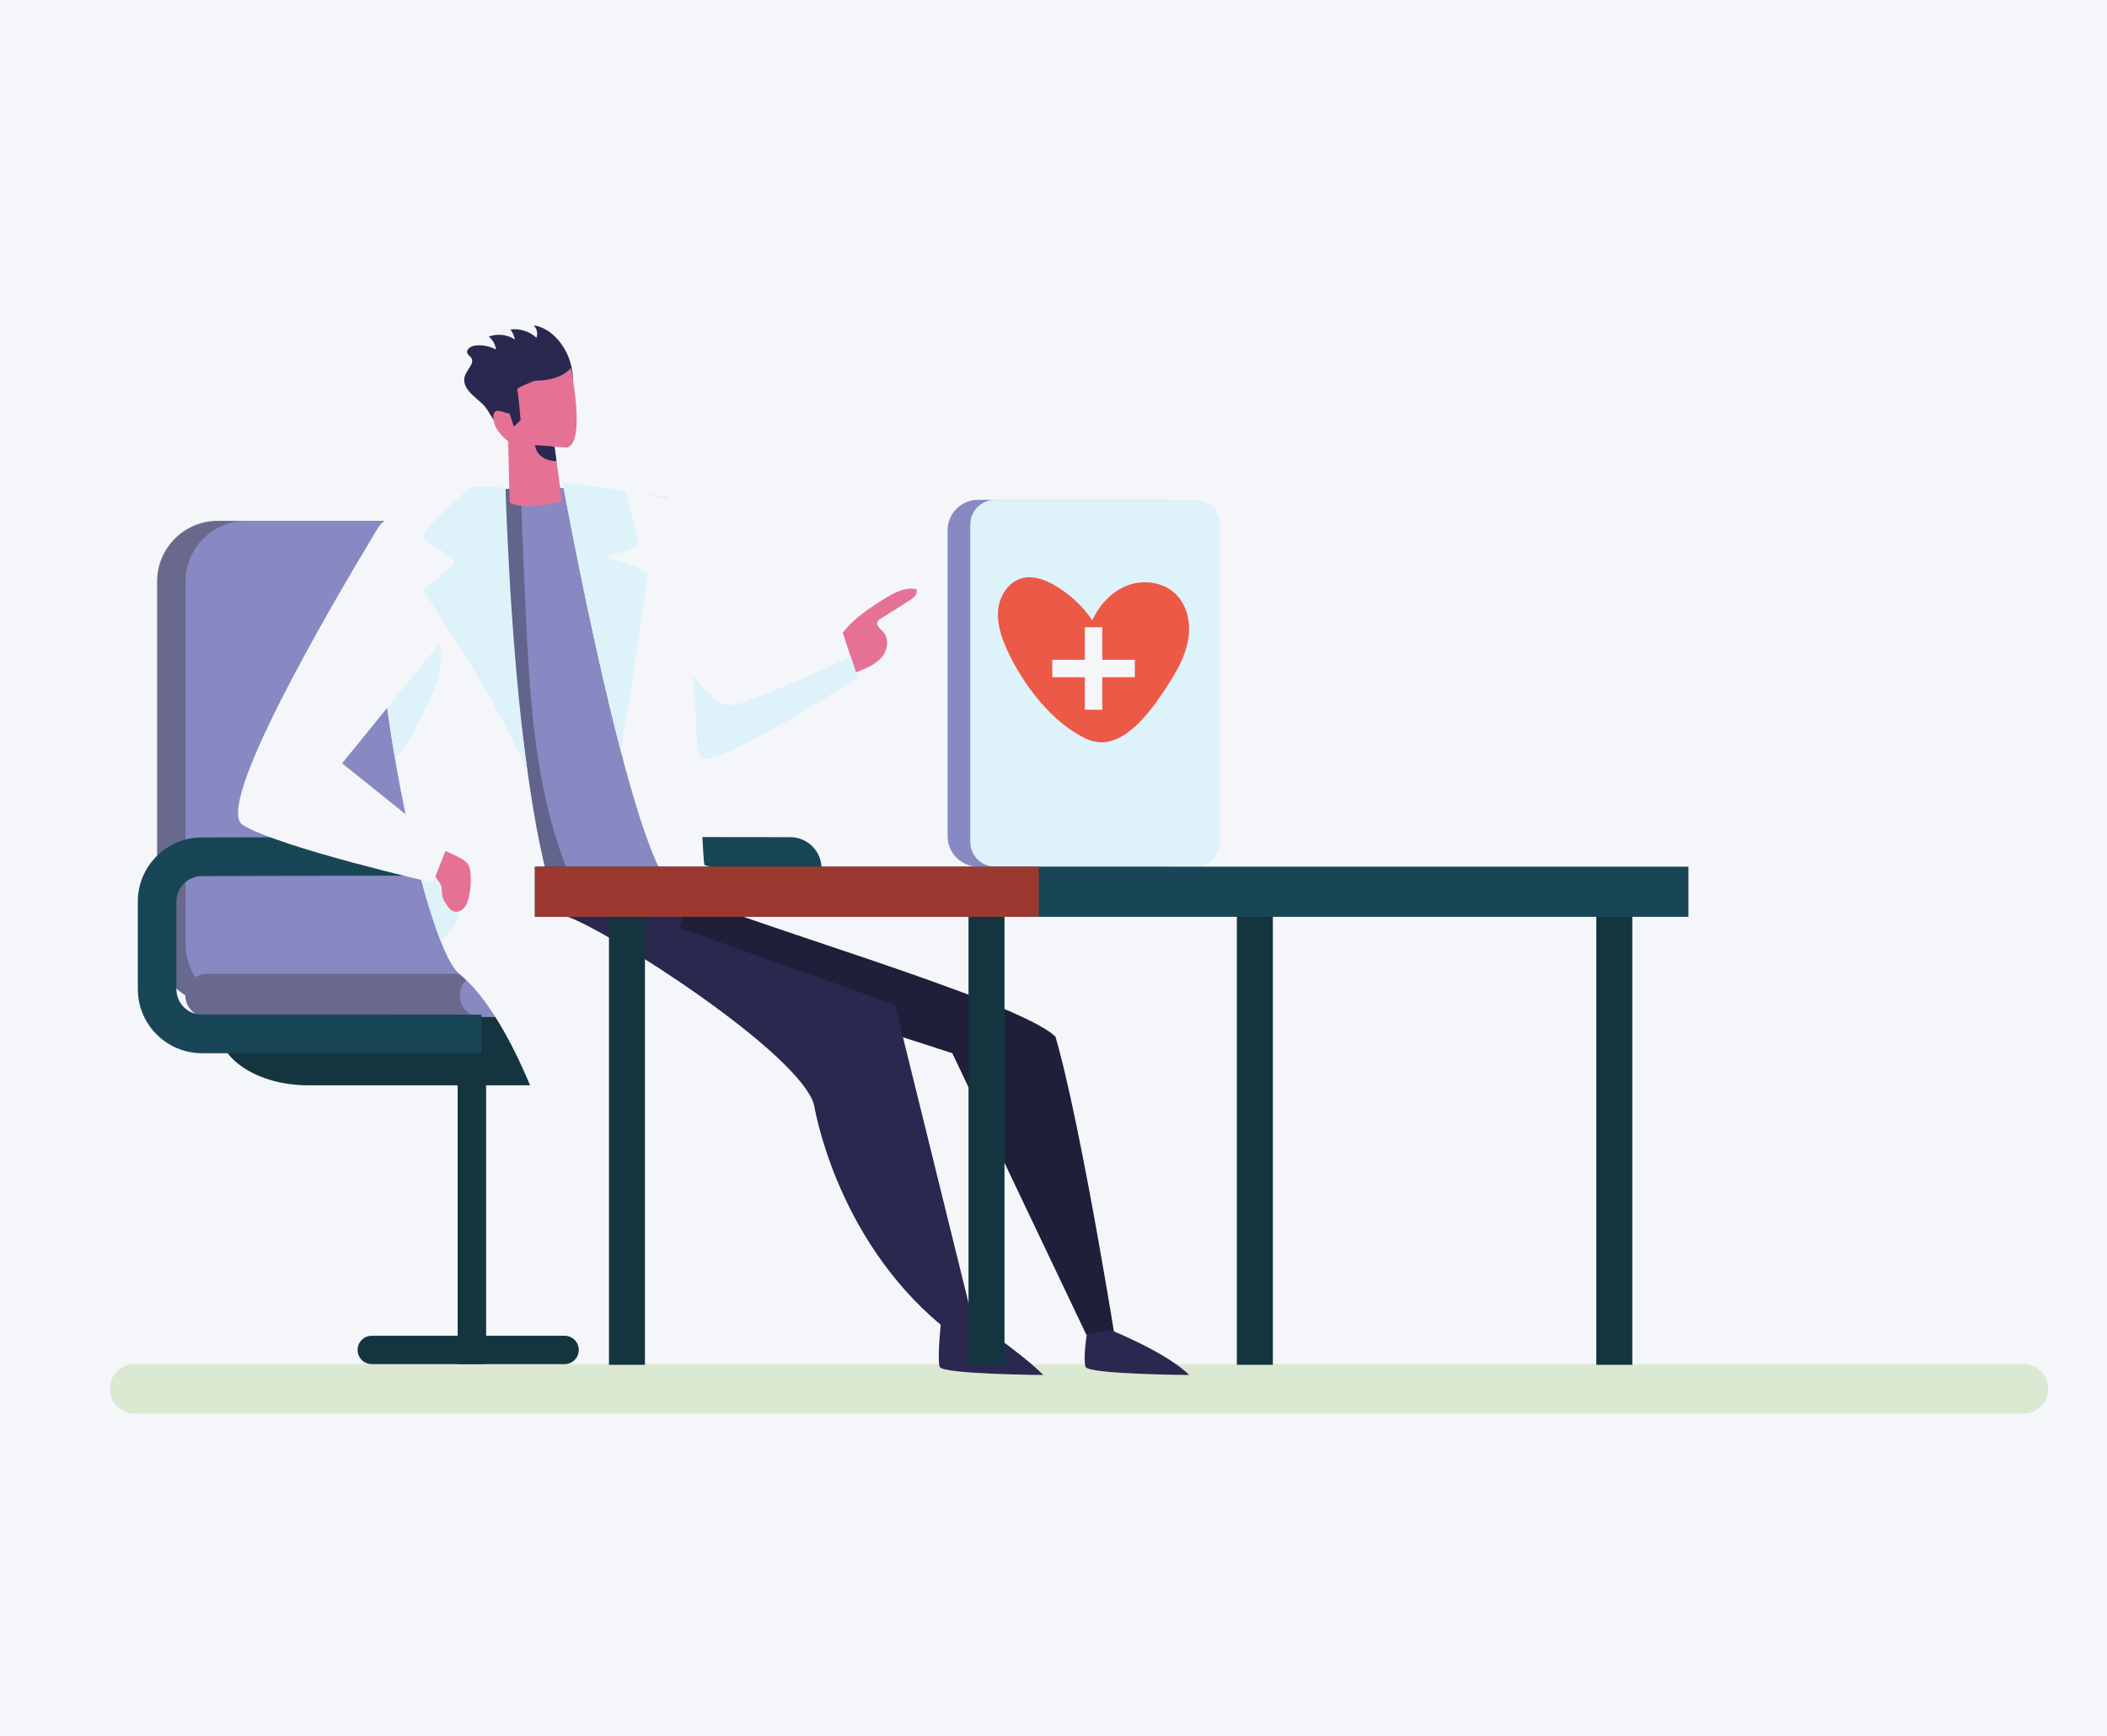 <?xml version="1.0" encoding="utf-8"?>
<!-- Generator: Adobe Illustrator 22.1.0, SVG Export Plug-In . SVG Version: 6.00 Build 0)  -->
<svg version="1.1" xmlns="http://www.w3.org/2000/svg" xmlns:xlink="http://www.w3.org/1999/xlink" x="0px" y="0px"
	 viewBox="0 0 2272 1872" style="enable-background:new 0 0 2272 1872;" xml:space="preserve">
<style type="text/css">
	.st0{fill:#F5F6FA;}
	.st1{fill:#DBE8D2;}
	.st2{fill:#194657;}
	.st3{fill:#14353F;}
	.st4{fill:#68698C;}
	.st5{fill:#8889C2;}
	.st6{fill:#E57295;}
	.st7{fill:#DEF2FA;}
	.st8{fill:#1F1F3A;}
	.st9{fill:#2A284F;}
	.st10{fill:#62648C;}
	.st11{fill:#EC5946;}
	.st12{fill:#9B3930;}
</style>
<g id="Background">
	<g>
		<g>
			<rect x="0" class="st0" width="2272" height="1872"/>
		</g>
	</g>
</g>
<g id="object">
	<g>
		<path class="st1" d="M2182,1471H145.2c-14.7,0-26.7,11.9-26.7,26.7c0,14.7,11.9,26.7,26.7,26.7H2182c14.7,0,26.7-11.9,26.7-26.7
			C2208.6,1482.9,2196.7,1471,2182,1471z"/>
		<g>
			<g>
				<path class="st2" d="M552.9,1066.7v-94.4c0-15.1,12.3-27.4,27.4-27.5c183.1-0.6,298.1-0.6,307.4,0c-0.1,0-1.2-0.1-2.7-0.4
					c5-21.2-11-41.5-32.7-41.6c-39.4-0.2-117.1-0.2-272.1,0.3c-38,0.1-68.9,31.1-68.9,69.1v94.4c0,38.2,31,69.2,69.2,69.2h301.4
					v-41.7H580.4C565.2,1094.2,552.9,1081.9,552.9,1066.7z"/>
				<path class="st3" d="M235.4,1073.5v34.7c0,34.4,43.4,62.2,96.8,62.2h385.3c53.5,0,96.8-27.9,96.8-62.2v-34.7H235.4z"/>
				<g>
					<g>
						<path class="st4" d="M511.4,561.7H234.8c-36.1,0-65.4,29.3-65.4,65.4v391.1c0,36.1,29.3,65.4,65.4,65.4h276.6
							c36.1,0,65.4-29.3,65.4-65.4V627.1C576.9,591,547.6,561.7,511.4,561.7z"/>
						<path class="st5" d="M542.1,561.7H265.5c-36.1,0-65.4,29.3-65.4,65.4v391.1c0,36.1,29.3,65.4,65.4,65.4h276.6
							c36.1,0,65.4-29.3,65.4-65.4V627.1C607.6,591,578.3,561.7,542.1,561.7z"/>
					</g>
					<path class="st5" d="M872,1050.2H223.3c-12.9,0-23.3,10.4-23.3,23.3v0c0,12.9,10.4,23.3,23.3,23.3H872
						c12.9,0,23.3-10.4,23.3-23.3v0C895.3,1060.7,884.9,1050.2,872,1050.2z"/>
					<path class="st4" d="M495.8,1073.5L495.8,1073.5c0-12.9,10.4-23.3,23.3-23.3H223.3c-12.9,0-23.3,10.4-23.3,23.3v0
						c0,12.9,10.4,23.3,23.3,23.3h295.7C506.2,1096.8,495.8,1086.4,495.8,1073.5z"/>
				</g>
				<path class="st2" d="M190.2,1066.7v-94.4c0-15.1,12.3-27.4,27.4-27.5c183.1-0.6,298.1-0.6,307.4,0c-0.1,0-1.2-0.1-2.7-0.4
					c5-21.2-11-41.5-32.7-41.6c-39.4-0.2-117.1-0.2-272.1,0.3c-38,0.1-68.9,31.1-68.9,69.1v94.4c0,38.2,31,69.2,69.2,69.2h301.4
					v-41.7H217.7C202.5,1094.2,190.2,1081.9,190.2,1066.7z"/>
				<rect x="493.5" y="1135.9" class="st3" width="30.7" height="335.1"/>
				<path class="st3" d="M608.8,1440.5H400.9c-8.4,0-15.3,6.8-15.3,15.3c0,8.4,6.8,15.3,15.3,15.3h207.9c8.4,0,15.3-6.8,15.3-15.3
					C624.1,1447.3,617.3,1440.5,608.8,1440.5z"/>
			</g>
			<g>
				<g>
					<path class="st6" d="M957,643.7c9.4-5.6,20.4-10.7,31.1-8.3c2.2,4.6-2.7,9.3-7.1,12c-10.5,6.6-21,13.2-31.4,19.8
						c-1.3,0.8-2.7,1.7-3.3,3.1c-2,4.1,3,7.9,6.1,11.2c6.8,7.4,4.7,20-1.9,27.6c-6.6,7.6-16.4,11.6-25.8,15.3
						c-3.4,1.3-7,2.7-10.5,1.8c-16.2-4.2-14.3-29.8-7.9-40.1C917,668.8,939.9,654,957,643.7z"/>
					<path class="st0" d="M720.7,537.3c0,0,69.4,168.6,91.1,183.3c21.7,14.7,95.9-41.3,95.9-41.3l17.1,51.6
						c0,0-157.3,101.6-168.1,86.1c-10.8-15.5-63.5-115.2-63.5-115.2S693.7,546.6,720.7,537.3z"/>
					<path class="st7" d="M804.3,756.4c-6.6,2.5-13.7,4.9-20.7,3.6c-6.2-1.2-11.4-5.2-16.1-9.4c-8.8-7.8-16.8-16.5-23.7-26
						c-5.8-8-11.6-17-21-20.1c-8.5-2.7-17.8,0.5-24.7,6.2c13.2,24.9,49.9,93.4,58.7,106.1c10.8,15.5,168.1-86.1,168.1-86.1l-7.6-23
						C880.4,725.8,842.7,742.1,804.3,756.4z"/>
					<path class="st8" d="M745.6,956c18.3-11.2,353.5,88.9,379.4,127.6c26,38.7,77.2,358.7,77.2,358.7l-30.6-2.5l-144.7-304
						L814.4,1067C814.4,1067,532.9,1086.4,745.6,956z"/>
					<path class="st9" d="M504.9,1019.3c0,0,74.9,74.7,171.2,116.6s201.8,55.9,201.8,55.9s22,141.2,136.5,236.9h35.8l-85.1-345
						l-232.5-83l13.1-44.6l-102.9-40.7C642.8,915.4,476.6,905.1,504.9,1019.3z"/>
					<path class="st5" d="M720.7,537.3c0,0-209.9-38.1-297.5,25.6L492.4,968L745.6,956C745.6,956,753.9,640.5,720.7,537.3z"/>
					<path class="st10" d="M567.1,665.3c-2.2-46.3-4.1-92.5-5.7-138.8c-51.5,2.2-104.1,11.6-138.1,36.3L492.4,968l129.4-6.1
						c-14.4-31-25.1-63.9-32.7-97.2C574.2,799.4,570.3,732.2,567.1,665.3z"/>
					<path class="st0" d="M606.7,520.5c0,0,74.7,411,120.6,438.6s371.1,118.8,410.9,159c0,0-1.9-41.1-38-67.8
						S762.8,933.6,759.7,932.9c-3-0.8-14.3-365.8-39-395.6C720.7,537.3,624.2,520.7,606.7,520.5z"/>
					<path class="st7" d="M697.6,618.6c-2.1-6.4-46-18.2-46-18.2s30.5-7.3,35.4-10.9c3.7-2.6-7-40.4-12.8-59.9
						c-27.3-4.4-58.3-9-67.5-9.1c0,0,29.6,162.5,62.9,290C678.1,757.4,699.3,623.7,697.6,618.6z"/>
					<path class="st0" d="M538.5,526c0,0,29.2,447.3,73.7,462.7c44.5,15.4,249.9,146.5,265.7,203l-294.7,9c0,0-36.7-109-88-150.5
						C456,1018.5,384.3,669.1,415.1,567C424.5,536,479.1,519.5,538.5,526z"/>
					<path class="st7" d="M459.9,761.6c5.8-12.5,11.7-25.1,14.3-38.7c4.4-23.7-2.5-49.3-18.2-67.6c-2.1-2.5-4.6-4.9-7.7-5.9
						c-5.2-1.6-10.7,1.5-15.2,4.5c-8.5,5.7-16.6,12-24.4,18.8c2.4,44.3,8.7,95,17.2,144.7c2.3-2.4,4.4-4.8,6.5-7.4
						C444,795.5,452,778.5,459.9,761.6z"/>
					<path class="st7" d="M493.1,992.1c3.4-7.9,5.6-16.5,5.1-25c-0.9-14.7-9.6-28-20.4-38c-10.4-9.7-22.8-16.9-34.6-24.8
						c10.1,44,21.2,82.8,31.7,109.7C483.1,1009.7,489.3,1000.9,493.1,992.1z"/>
				</g>
				<g>
					<path class="st9" d="M502,403.6c2.7-6.1,9.9-12.3,6.1-17.8c-1.2-1.7-3.3-2.8-4.1-4.7c-1.9-4.3,3.9-8,8.6-8.5
						c7.6-0.9,15.4,0.7,22.2,4.3c-0.6-5.4-3.5-10.5-7.8-13.9c9.2-3.5,20-2.3,28.2,3.1c-0.8-3.9-2.5-7.6-4.8-10.8
						c10-1.3,20.6,2,28,8.9c1.9-4.5,0.6-10.2-3.1-13.4c15.9,2.3,28.6,15.3,35.7,29.7c9.2,18.9,10,43.6-3.7,59.6
						c-11.8,13.7-51.2,30-68.4,19.2c-7.9-4.9-11.2-16.1-17.6-22.7C512.8,428,495.5,418.2,502,403.6z"/>
					<path class="st6" d="M615.7,396.9c0,0,16.5,81.7-4.6,85.7l-13.1-0.7l8.1,58.7c0,0-36.3,10.7-56.5,1.6l-1.7-66.5
						c0,0-15.1-10.5-15.9-24.4c-0.8-13.9,9.8-6.2,17.5-5.3l4.6,14.1l7.3-7.1c0,0-2.7-31.3-3.7-33c-1-1.8,18.9-9.4,18.9-9.4
						S603.2,411.6,615.7,396.9z"/>
					<path class="st9" d="M584.7,492.9c-4.2-2.9-7.3-7.7-7.7-12.9c5.4,0.4,10.7,0.8,16.1,1.2c1.6,0.1,3.3,0.3,4.8,0.9
						c0,0,0.1,0,0.1,0.1l2.1,15c-0.3,0-0.7,0.1-1,0.1C593.9,497,588.9,495.8,584.7,492.9z"/>
				</g>
				<path class="st6" d="M476.3,957.3c0.3,3.2,0,6.5,0.8,9.6c0.8,3.3,2.7,6.2,4.6,9c1.9,2.8,4,5.7,7.1,6.8c4,1.5,8.6-0.4,11.5-3.5
					c2.9-3.1,4.2-7.3,5.2-11.5c2-8.2,2.6-16.7,2-25c-0.3-4-1-8.3-3.5-11.5c-1.9-2.5-4.7-4.2-7.5-5.7c-4.2-2.3-8.4-4.4-12.7-6.3
					c-4.4-2-9-3.8-13.9-3.9C436.8,914.8,475.3,947.3,476.3,957.3z"/>
				<path class="st0" d="M469.5,575c-11.5-26.3-48-28.7-62.9-4.1C353,659.7,230.2,870.5,261.8,889.7c40.1,24.4,205,62.2,205,62.2
					l15.1-38.1l-113-90.6l118-145.3C486.9,677.9,488.9,619.2,469.5,575z"/>
				<path class="st9" d="M1198.8,1434.8c0,0,60,24.3,83.5,48c0,0-108.9-0.7-111.7-8.8c-2.8-8.1,1.1-34.1,1.1-34.1
					S1191.6,1434.8,1198.8,1434.8z"/>
				<path class="st9" d="M1048.9,1423.6c0,0,52.6,35.5,76.1,59.2c0,0-108.9-0.7-111.7-8.8c-2.8-8.1,1.1-45.4,1.1-45.4
					S1038.2,1416.4,1048.9,1423.6z"/>
				<path class="st7" d="M459,572.2c-1.5,1.8-3.1,3.9-2.8,6.3c0.3,2.5,2.6,4.1,4.7,5.5c8.1,5.3,16.3,10.6,24.4,16
					c1.8,1.2,3.8,2.6,4.3,4.8c0.6,2.9-1.9,5.5-4.2,7.4c-9.7,8.1-19.4,16.2-29.1,24.3c40.9,62.9,82.4,127.2,112.5,195.6
					C549.8,697.7,545.1,526,545.1,526c-10.5-1.2-27.4-1.6-37.3-1.3C491.4,540.4,473.4,554.9,459,572.2z"/>
			</g>
		</g>
		<g>
			<path class="st5" d="M1257.8,539h-203.1c-18.2,0-32.9,14.7-32.9,32.9v329.8c0,18.2,14.7,32.9,32.9,32.9h203.1
				c18.2,0,32.9-14.7,32.9-32.9V571.9C1290.7,553.7,1276,539,1257.8,539z"/>
			<path class="st7" d="M1288.7,539h-215.8c-14.7,0-26.6,11.9-26.6,26.6V908c0,14.7,11.9,26.6,26.6,26.6h215.8
				c14.7,0,26.6-11.9,26.6-26.6V565.5C1315.3,550.9,1303.4,539,1288.7,539z"/>
			<path class="st11" d="M1085.7,700.3c-6.2-13.7-11-28.6-9.3-43.6c1.8-14.9,11.6-29.7,26.2-33.3c11.7-2.9,23.9,1.7,34.3,7.6
				c16.3,9.4,30.5,22.5,41,38c7.6-16.8,21-31.4,38.3-37.8s38.3-3.5,51.5,9.4c11.9,11.6,16.1,29.5,14,46
				c-2.1,16.5-9.7,31.8-18.5,45.9c-17.6,28.1-52.3,82.3-91.2,64.5C1134.1,779.7,1102.5,737.4,1085.7,700.3z"/>
			<g>
				<g>
					<rect x="1169.8" y="676.4" class="st0" width="18.8" height="89"/>
					
						<rect x="1169.8" y="676.4" transform="matrix(-1.836970e-16 1 -1 -1.836970e-16 1900.105 -458.27)" class="st0" width="18.8" height="89"/>
				</g>
			</g>
		</g>
		<g>
			<g>
				<g>
					
						<rect x="1044.3" y="961.7" transform="matrix(-1 -4.518265e-11 4.518265e-11 -1 2127.461 2433.522)" class="st3" width="38.8" height="510.2"/>
				</g>
				<g>
					
						<rect x="656.7" y="961.7" transform="matrix(-1 -4.452717e-11 4.452717e-11 -1 1352.16 2433.522)" class="st3" width="38.8" height="510.2"/>
				</g>
				<g>
					
						<rect x="1721.3" y="961.7" transform="matrix(-1 -4.438684e-11 4.438684e-11 -1 3481.432 2433.522)" class="st3" width="38.8" height="510.2"/>
				</g>
				<g>
					
						<rect x="1333.6" y="961.7" transform="matrix(-1 -4.513602e-11 4.513602e-11 -1 2706.13 2433.522)" class="st3" width="38.8" height="510.2"/>
				</g>
				<g>
					<g>
						
							<rect x="576.9" y="934.6" transform="matrix(-1 -4.487312e-11 4.487312e-11 -1 2397.572 1923.318)" class="st2" width="1243.9" height="54.1"/>
					</g>
					<g>
						
							<rect x="576.9" y="934.6" transform="matrix(-1 -4.491664e-11 4.491664e-11 -1 1696.983 1923.318)" class="st12" width="543.3" height="54.1"/>
					</g>
				</g>
			</g>
		</g>
	</g>
</g>
</svg>
